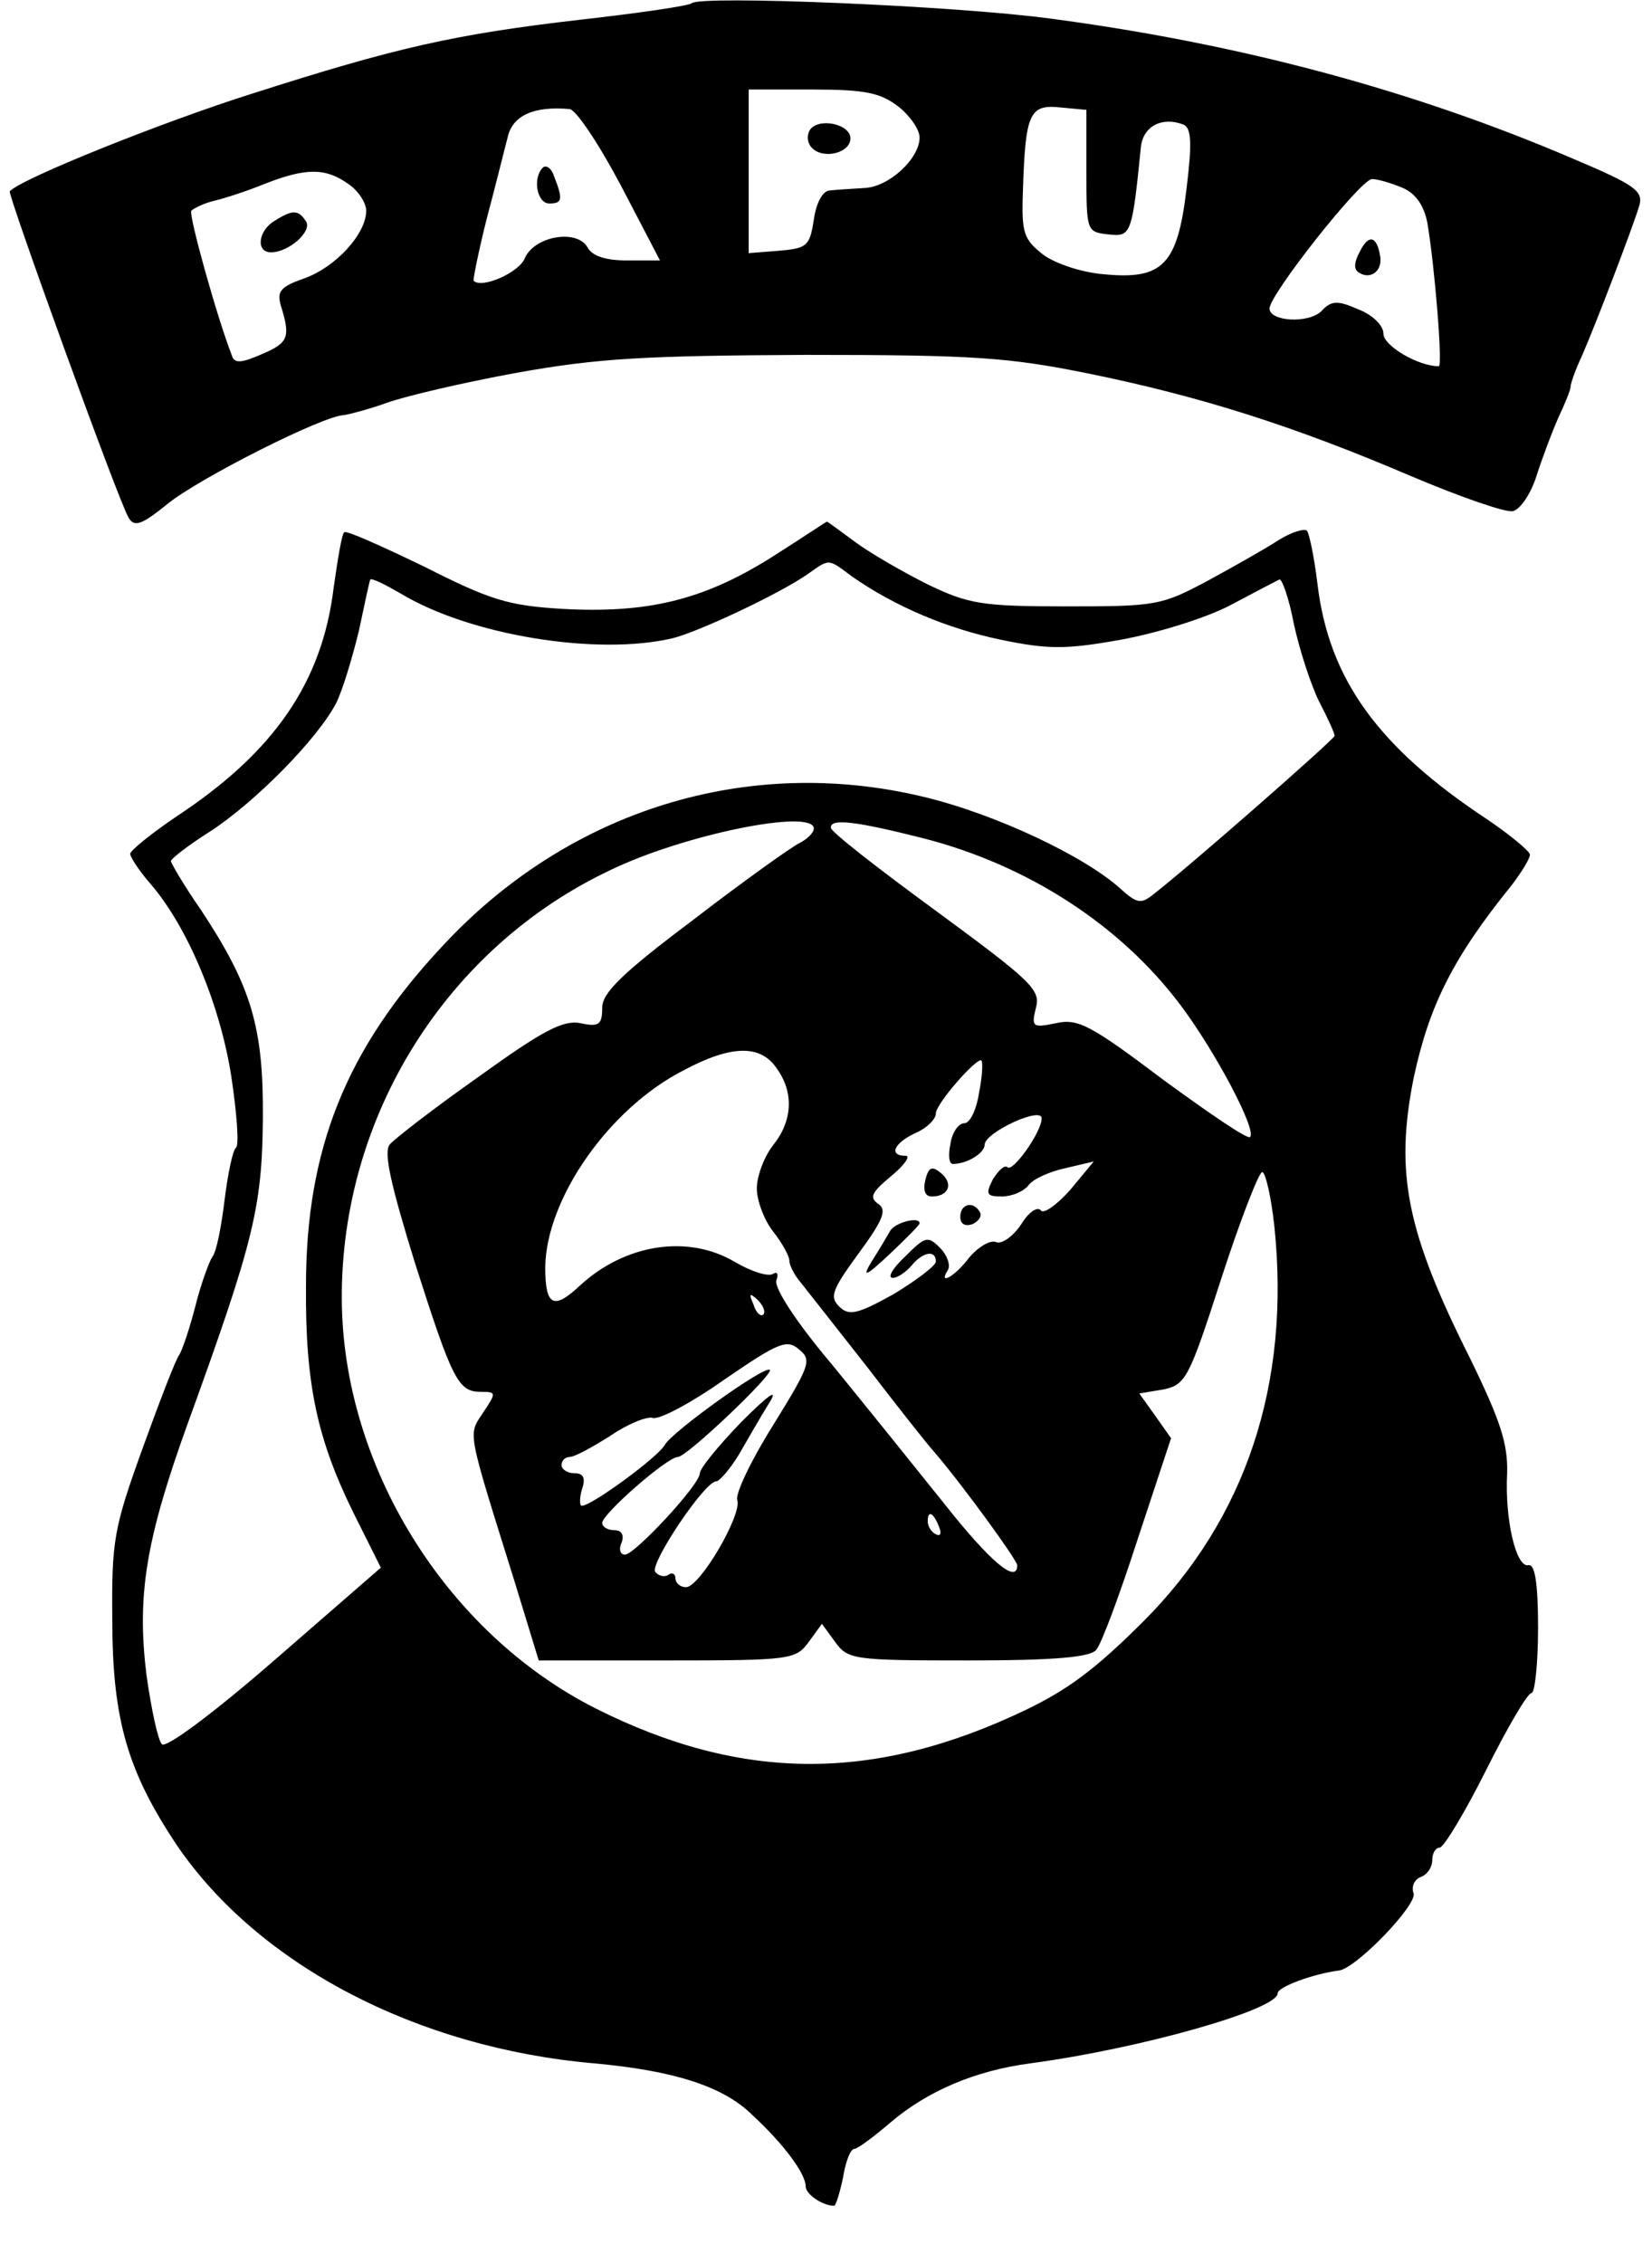 <?xml version="1.0" standalone="no"?>
<!DOCTYPE svg PUBLIC "-//W3C//DTD SVG 20010904//EN"
 "http://www.w3.org/TR/2001/REC-SVG-20010904/DTD/svg10.dtd">
<svg version="1.0" xmlns="http://www.w3.org/2000/svg"
 width="203pt" height="278pt" viewBox="0 0 203 278"
 preserveAspectRatio="xMidYMid meet">

<g transform="translate(0,278) scale(0.1,-0.1)"
fill="#000000" stroke="none">
<path d="M850 2776 c-3 -3 -64 -12 -135 -20 -156 -18 -227 -34 -405 -91 -108
-34 -283 -104 -298 -120 -3 -3 133 -379 146 -401 7 -12 16 -9 48 17 38 31 192
109 217 109 6 1 30 7 52 15 22 8 94 25 160 37 100 18 158 21 355 22 207 0 249
-3 348 -23 137 -28 251 -64 396 -126 59 -25 116 -45 125 -43 9 2 22 21 29 43
7 22 19 54 27 72 8 17 15 34 15 38 0 4 6 21 14 38 17 39 61 154 70 183 6 19
-3 26 -81 59 -196 84 -408 141 -641 172 -117 16 -432 29 -442 19z m254 -127
c14 -11 26 -28 26 -38 0 -26 -38 -61 -68 -62 -15 -1 -34 -2 -42 -3 -9 0 -17
-15 -20 -36 -5 -32 -8 -35 -42 -38 l-38 -3 0 100 0 101 79 0 c64 0 83 -4 105
-21z m-341 -97 l48 -92 -40 0 c-26 0 -43 5 -49 16 -13 23 -65 14 -77 -13 -7
-18 -53 -38 -63 -28 -1 1 6 36 16 76 11 41 22 86 26 101 6 26 32 38 76 34 8
-1 36 -43 63 -94z m572 18 c0 -74 0 -75 27 -78 28 -3 29 -1 40 108 3 25 26 37
52 27 10 -4 11 -22 4 -79 -11 -93 -29 -112 -101 -105 -27 2 -60 13 -75 24 -24
19 -27 26 -25 79 3 95 8 106 46 102 l32 -3 0 -75z m-907 -16 c12 -8 22 -23 22
-33 0 -28 -37 -69 -76 -83 -29 -10 -34 -16 -29 -33 12 -39 10 -46 -23 -60 -25
-11 -34 -12 -37 -2 -19 49 -53 172 -50 178 3 3 15 9 27 12 13 3 41 12 63 21
51 20 75 20 103 0z m1296 -5 c16 -7 26 -22 30 -43 9 -53 19 -176 14 -176 -25
0 -68 25 -68 40 0 10 -13 23 -31 30 -25 11 -33 11 -45 -2 -16 -16 -64 -13 -64
3 0 17 112 159 126 159 7 0 24 -5 38 -11z"/>
<path d="M995 2620 c-4 -7 -3 -16 3 -22 14 -14 47 -6 47 12 0 18 -40 26 -50
10z"/>
<path d="M667 2574 c-13 -13 -7 -44 8 -44 16 0 17 5 6 33 -3 10 -10 15 -14 11z"/>
<path d="M338 2509 c-21 -12 -24 -39 -5 -39 22 0 51 26 43 38 -9 14 -16 15
-38 1z"/>
<path d="M1671 2471 c-7 -13 -8 -22 -1 -26 14 -9 29 2 26 20 -4 25 -14 28 -25
6z"/>
<path d="M946 2094 c-82 -51 -150 -68 -256 -62 -66 4 -88 11 -169 52 -52 25
-96 45 -98 42 -3 -2 -8 -33 -13 -68 -14 -116 -73 -202 -193 -281 -31 -21 -57
-42 -57 -46 0 -4 11 -21 25 -37 45 -52 85 -147 99 -235 7 -46 10 -86 6 -89 -4
-3 -10 -32 -14 -64 -4 -33 -10 -64 -15 -70 -4 -6 -14 -33 -21 -61 -7 -27 -16
-54 -20 -60 -4 -5 -24 -57 -45 -115 -35 -97 -38 -113 -37 -210 0 -123 19 -187
80 -278 100 -146 294 -248 512 -267 98 -9 159 -28 195 -64 39 -36 65 -72 65
-87 0 -10 21 -24 35 -24 2 0 7 16 11 35 3 19 9 35 14 35 4 0 24 15 45 33 45
38 103 63 171 72 135 18 304 66 304 86 0 8 44 24 75 28 21 2 97 81 92 95 -3 8
1 17 9 20 8 3 14 12 14 21 0 8 4 15 9 15 5 0 31 43 57 95 26 52 51 95 56 95 4
0 8 36 8 80 0 56 -4 79 -12 77 -15 -3 -29 56 -26 113 1 36 -8 64 -45 140 -79
157 -93 229 -70 345 19 89 48 148 121 238 12 16 22 32 22 37 0 4 -24 24 -52
43 -135 89 -195 173 -209 289 -4 33 -10 62 -13 66 -4 3 -19 -2 -34 -11 -15
-10 -54 -32 -87 -50 -58 -31 -64 -32 -175 -32 -104 0 -120 3 -170 27 -30 15
-70 38 -89 52 -19 14 -35 26 -35 25 -1 0 -32 -21 -70 -45z m102 -23 c52 -36
115 -63 182 -77 58 -12 80 -12 147 0 44 8 103 26 134 42 30 16 57 30 61 32 3
2 12 -23 18 -55 7 -32 21 -75 31 -95 11 -21 19 -39 19 -42 0 -4 -179 -161
-223 -195 -15 -12 -20 -11 -40 7 -44 40 -154 92 -242 113 -216 52 -436 -16
-591 -183 -119 -127 -168 -250 -168 -418 -1 -121 14 -189 59 -280 l33 -66
-130 -113 c-77 -67 -134 -109 -139 -104 -5 5 -13 43 -19 85 -12 98 -1 166 51
310 81 223 91 265 92 373 1 113 -14 163 -76 257 -21 30 -37 58 -37 60 0 3 22
20 49 37 55 36 131 113 154 157 8 16 20 56 28 89 7 33 13 61 14 63 2 2 18 -6
37 -17 86 -52 243 -77 335 -55 32 8 132 55 166 79 27 19 24 19 55 -4z m-48
-309 c0 -5 -8 -13 -18 -18 -10 -5 -69 -47 -130 -94 -88 -66 -112 -90 -112
-108 0 -21 -4 -24 -27 -19 -21 4 -46 -9 -125 -66 -54 -38 -103 -76 -109 -83
-8 -9 1 -49 31 -146 46 -144 53 -158 81 -158 19 0 19 -1 3 -25 -19 -29 -21
-18 38 -207 l30 -98 158 0 c152 0 158 1 174 23 l16 22 16 -22 c16 -22 22 -23
164 -23 106 0 150 4 157 13 6 6 29 68 51 136 l41 124 -19 27 -20 28 30 5 c27
6 31 13 71 137 23 71 46 130 50 130 4 0 11 -30 15 -67 20 -193 -35 -359 -161
-485 -59 -59 -93 -84 -145 -109 -186 -89 -349 -88 -528 2 -184 93 -311 298
-312 503 -1 225 129 432 330 527 91 44 250 76 250 51z m135 -12 c128 -33 241
-106 315 -204 43 -57 95 -155 86 -163 -3 -3 -50 29 -106 70 -89 67 -105 76
-132 70 -29 -6 -31 -5 -25 19 6 22 -6 33 -123 119 -71 52 -129 97 -129 102 -1
12 31 8 114 -13z m-181 -282 c22 -30 20 -65 -4 -95 -11 -14 -20 -38 -20 -53 0
-15 9 -39 20 -53 11 -14 20 -30 20 -36 0 -6 7 -19 15 -28 8 -10 44 -56 81
-103 36 -47 73 -94 83 -105 35 -41 101 -132 101 -138 0 -24 -34 5 -90 76 -36
45 -98 122 -138 171 -44 52 -71 94 -68 103 3 8 1 11 -4 8 -6 -4 -27 3 -46 14
-58 35 -136 23 -192 -29 -32 -30 -42 -24 -42 23 1 84 78 195 170 242 58 31 94
32 114 3z m249 -31 c-3 -20 -11 -37 -18 -37 -7 0 -15 -11 -17 -25 -3 -14 -2
-25 3 -25 17 0 39 13 39 24 1 15 70 47 70 32 0 -17 -36 -67 -42 -60 -4 3 -11
-4 -18 -15 -9 -18 -8 -21 11 -21 12 0 27 6 33 14 6 8 27 17 46 21 l34 8 -29
-35 c-17 -19 -33 -30 -36 -25 -4 5 -15 -2 -24 -17 -10 -15 -24 -25 -31 -22 -7
3 -22 -6 -33 -19 -18 -24 -39 -35 -26 -15 3 6 -1 18 -10 27 -15 15 -18 14 -43
-11 -15 -14 -22 -26 -15 -26 6 0 16 7 23 15 14 17 30 20 30 5 0 -5 -24 -23
-52 -40 -45 -25 -55 -27 -67 -15 -12 12 -8 21 24 65 31 42 35 54 24 61 -11 8
-8 14 16 34 17 14 24 25 18 25 -22 0 -14 16 12 28 14 6 25 17 25 24 0 12 51
70 56 65 2 -2 1 -20 -3 -40z m-265 -272 c-3 -3 -9 2 -12 12 -6 14 -5 15 5 6 7
-7 10 -15 7 -18z m12 -136 c-27 -43 -47 -85 -44 -92 6 -18 -46 -107 -63 -107
-7 0 -13 5 -13 11 0 5 -4 8 -9 4 -5 -3 -12 -1 -16 4 -6 11 61 111 75 111 4 0
17 15 28 33 11 19 27 47 37 63 12 19 1 12 -34 -23 -28 -29 -51 -57 -51 -63 0
-14 -80 -100 -92 -100 -6 0 -8 7 -4 15 3 9 0 15 -9 15 -8 0 -15 4 -15 9 0 11
80 81 93 81 11 0 118 102 113 107 -6 6 -120 -76 -129 -92 -8 -15 -90 -75 -102
-75 -3 0 -3 9 0 20 5 14 2 20 -9 20 -9 0 -16 5 -16 10 0 6 5 10 10 10 6 0 28
12 50 26 22 15 45 24 52 22 7 -3 47 18 88 47 67 46 77 50 92 37 16 -13 13 -20
-32 -93z m204 -125 c3 -8 2 -12 -4 -9 -6 3 -10 10 -10 16 0 14 7 11 14 -7z"/>
<path d="M1137 1330 c-3 -13 0 -20 8 -20 21 0 27 16 11 29 -11 9 -15 7 -19 -9z"/>
<path d="M1180 1285 c0 -9 6 -12 15 -9 8 4 12 10 9 15 -8 14 -24 10 -24 -6z"/>
<path d="M1094 1268 c-4 -7 -14 -24 -23 -38 -12 -20 -8 -19 22 9 20 19 37 36
37 38 0 9 -30 1 -36 -9z"/>
</g>
</svg>
